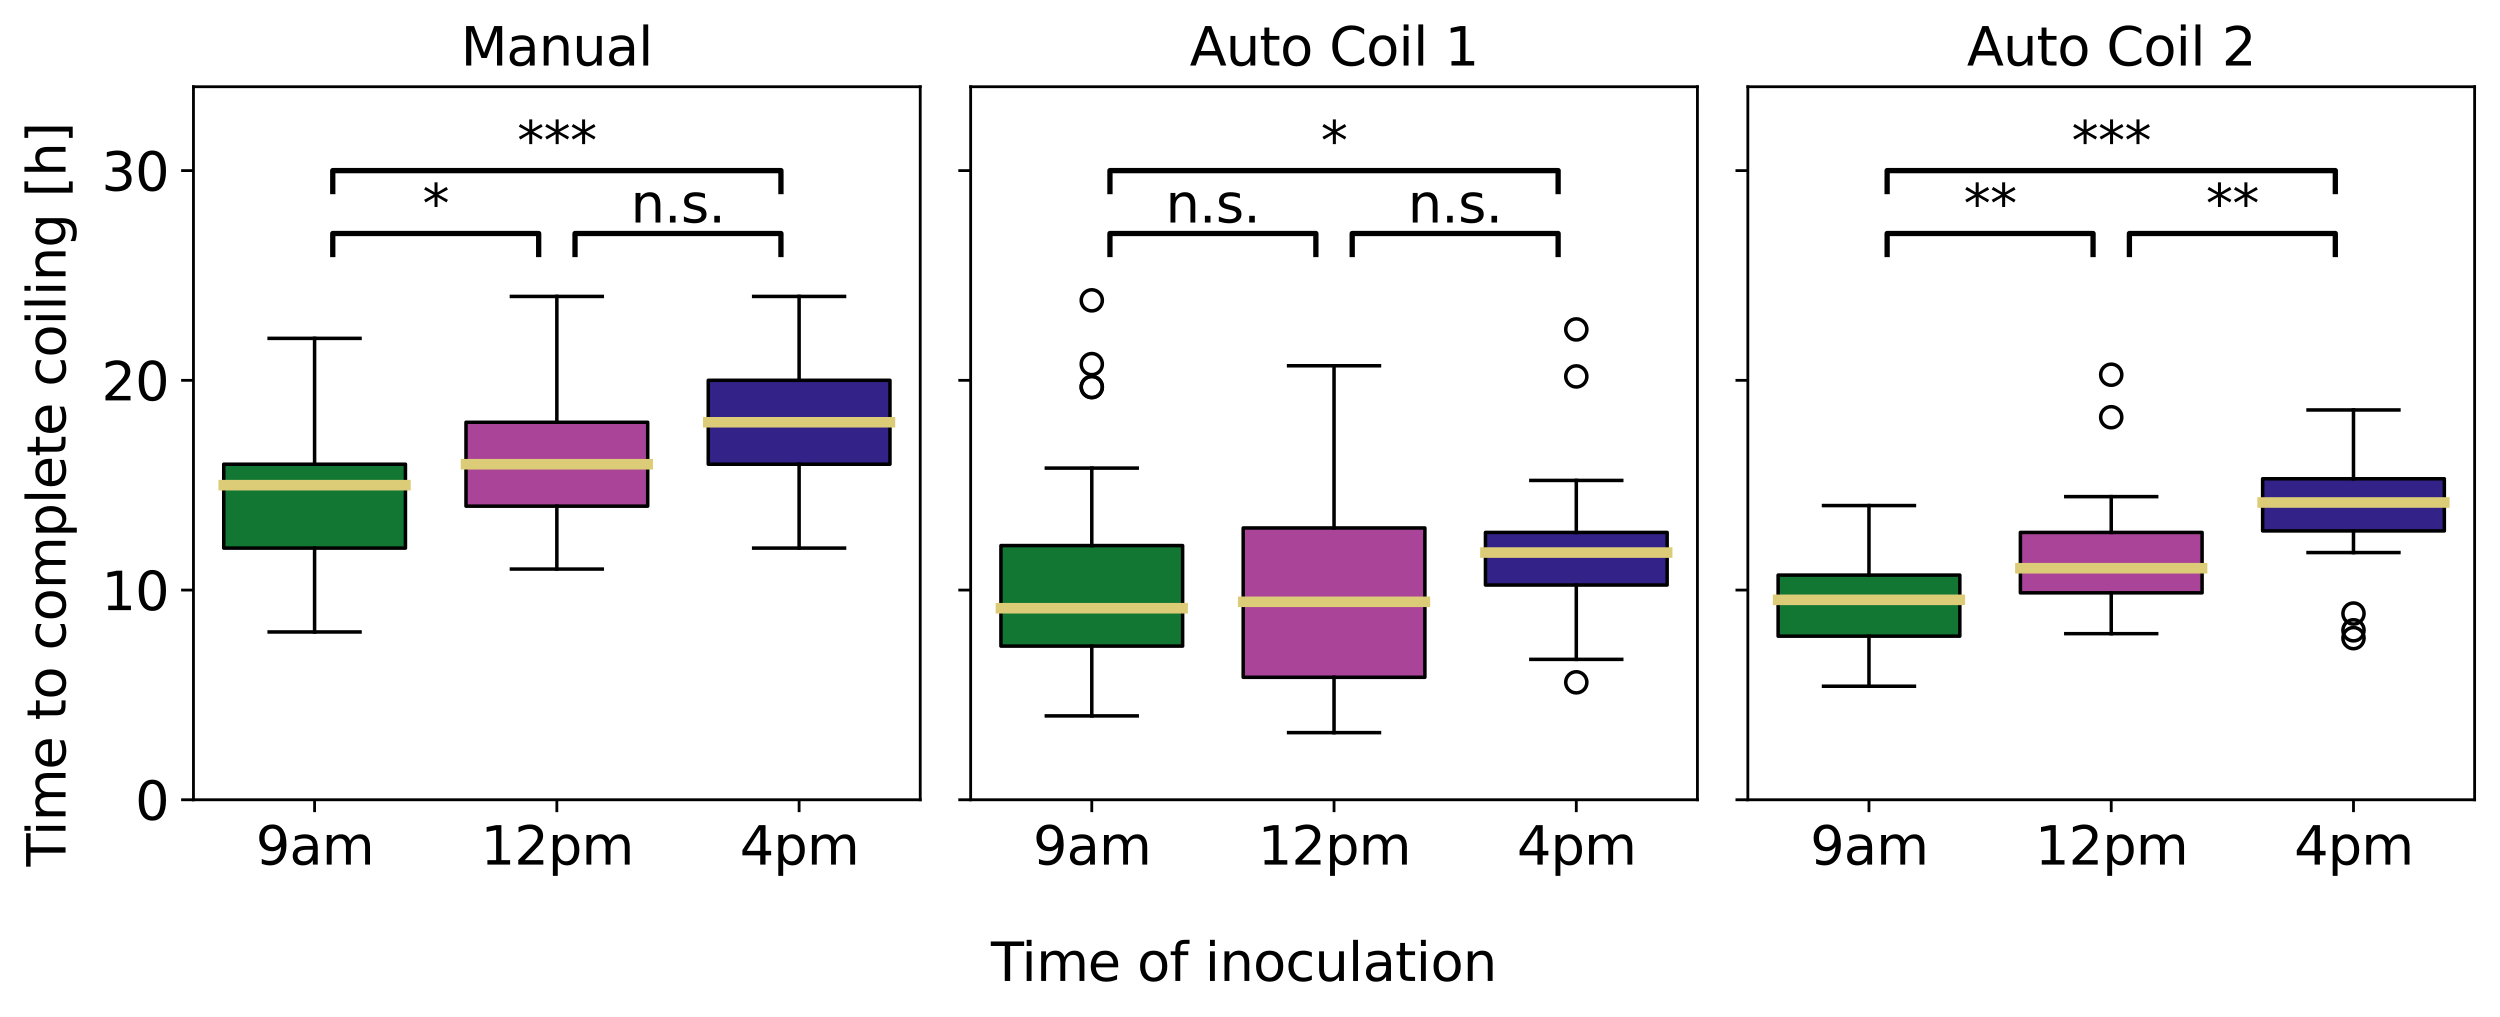 <?xml version="1.0" encoding="utf-8" standalone="no"?>
<!DOCTYPE svg PUBLIC "-//W3C//DTD SVG 1.1//EN"
  "http://www.w3.org/Graphics/SVG/1.1/DTD/svg11.dtd">
<svg xmlns:xlink="http://www.w3.org/1999/xlink" width="709.2pt" height="288.598pt" viewBox="0 0 709.2 288.598" xmlns="http://www.w3.org/2000/svg" version="1.1">
 <defs>
  <style type="text/css">*{stroke-linejoin: round; stroke-linecap: butt}</style>
 </defs>
 <g id="figure_1">
  <g id="patch_1">
   <path d="M 0 288.598 
L 709.2 288.598 
L 709.2 0 
L 0 0 
z
" style="fill: #ffffff"/>
  </g>
  <g id="axes_1">
   <g id="patch_2">
    <path d="M 54.88 226.878 
L 261.053 226.878 
L 261.053 24.598 
L 54.88 24.598 
z
" style="fill: #ffffff"/>
   </g>
   <g id="matplotlib.axis_1">
    <g id="xtick_1">
     <g id="line2d_1">
      <defs>
       <path id="mee28bc2871" d="M 0 0 
L 0 3.5 
" style="stroke: #000000; stroke-width: 0.8"/>
      </defs>
      <g>
       <use xlink:href="#mee28bc2871" x="89.242" y="226.878" style="stroke: #000000; stroke-width: 0.8"/>
      </g>
     </g>
     <g id="text_1">
      <!-- 9am -->
      <g transform="translate(72.569 245.275) scale(0.15 -0.15)">
       <defs>
        <path id="DejaVuSans-39" d="M 703 97 
L 703 672 
Q 941 559 1184 500 
Q 1428 441 1663 441 
Q 2288 441 2617 861 
Q 2947 1281 2994 2138 
Q 2813 1869 2534 1725 
Q 2256 1581 1919 1581 
Q 1219 1581 811 2004 
Q 403 2428 403 3163 
Q 403 3881 828 4315 
Q 1253 4750 1959 4750 
Q 2769 4750 3195 4129 
Q 3622 3509 3622 2328 
Q 3622 1225 3098 567 
Q 2575 -91 1691 -91 
Q 1453 -91 1209 -44 
Q 966 3 703 97 
z
M 1959 2075 
Q 2384 2075 2632 2365 
Q 2881 2656 2881 3163 
Q 2881 3666 2632 3958 
Q 2384 4250 1959 4250 
Q 1534 4250 1286 3958 
Q 1038 3666 1038 3163 
Q 1038 2656 1286 2365 
Q 1534 2075 1959 2075 
z
" transform="scale(0.016)"/>
        <path id="DejaVuSans-61" d="M 2194 1759 
Q 1497 1759 1228 1600 
Q 959 1441 959 1056 
Q 959 750 1161 570 
Q 1363 391 1709 391 
Q 2188 391 2477 730 
Q 2766 1069 2766 1631 
L 2766 1759 
L 2194 1759 
z
M 3341 1997 
L 3341 0 
L 2766 0 
L 2766 531 
Q 2569 213 2275 61 
Q 1981 -91 1556 -91 
Q 1019 -91 701 211 
Q 384 513 384 1019 
Q 384 1609 779 1909 
Q 1175 2209 1959 2209 
L 2766 2209 
L 2766 2266 
Q 2766 2663 2505 2880 
Q 2244 3097 1772 3097 
Q 1472 3097 1187 3025 
Q 903 2953 641 2809 
L 641 3341 
Q 956 3463 1253 3523 
Q 1550 3584 1831 3584 
Q 2591 3584 2966 3190 
Q 3341 2797 3341 1997 
z
" transform="scale(0.016)"/>
        <path id="DejaVuSans-6d" d="M 3328 2828 
Q 3544 3216 3844 3400 
Q 4144 3584 4550 3584 
Q 5097 3584 5394 3201 
Q 5691 2819 5691 2113 
L 5691 0 
L 5113 0 
L 5113 2094 
Q 5113 2597 4934 2840 
Q 4756 3084 4391 3084 
Q 3944 3084 3684 2787 
Q 3425 2491 3425 1978 
L 3425 0 
L 2847 0 
L 2847 2094 
Q 2847 2600 2669 2842 
Q 2491 3084 2119 3084 
Q 1678 3084 1418 2786 
Q 1159 2488 1159 1978 
L 1159 0 
L 581 0 
L 581 3500 
L 1159 3500 
L 1159 2956 
Q 1356 3278 1631 3431 
Q 1906 3584 2284 3584 
Q 2666 3584 2933 3390 
Q 3200 3197 3328 2828 
z
" transform="scale(0.016)"/>
       </defs>
       <use xlink:href="#DejaVuSans-39"/>
       <use xlink:href="#DejaVuSans-61" x="63.623"/>
       <use xlink:href="#DejaVuSans-6d" x="124.902"/>
      </g>
     </g>
    </g>
    <g id="xtick_2">
     <g id="line2d_2">
      <g>
       <use xlink:href="#mee28bc2871" x="157.967" y="226.878" style="stroke: #000000; stroke-width: 0.8"/>
      </g>
     </g>
     <g id="text_2">
      <!-- 12pm -->
      <g transform="translate(136.356 245.275) scale(0.15 -0.15)">
       <defs>
        <path id="DejaVuSans-31" d="M 794 531 
L 1825 531 
L 1825 4091 
L 703 3866 
L 703 4441 
L 1819 4666 
L 2450 4666 
L 2450 531 
L 3481 531 
L 3481 0 
L 794 0 
L 794 531 
z
" transform="scale(0.016)"/>
        <path id="DejaVuSans-32" d="M 1228 531 
L 3431 531 
L 3431 0 
L 469 0 
L 469 531 
Q 828 903 1448 1529 
Q 2069 2156 2228 2338 
Q 2531 2678 2651 2914 
Q 2772 3150 2772 3378 
Q 2772 3750 2511 3984 
Q 2250 4219 1831 4219 
Q 1534 4219 1204 4116 
Q 875 4013 500 3803 
L 500 4441 
Q 881 4594 1212 4672 
Q 1544 4750 1819 4750 
Q 2544 4750 2975 4387 
Q 3406 4025 3406 3419 
Q 3406 3131 3298 2873 
Q 3191 2616 2906 2266 
Q 2828 2175 2409 1742 
Q 1991 1309 1228 531 
z
" transform="scale(0.016)"/>
        <path id="DejaVuSans-70" d="M 1159 525 
L 1159 -1331 
L 581 -1331 
L 581 3500 
L 1159 3500 
L 1159 2969 
Q 1341 3281 1617 3432 
Q 1894 3584 2278 3584 
Q 2916 3584 3314 3078 
Q 3713 2572 3713 1747 
Q 3713 922 3314 415 
Q 2916 -91 2278 -91 
Q 1894 -91 1617 61 
Q 1341 213 1159 525 
z
M 3116 1747 
Q 3116 2381 2855 2742 
Q 2594 3103 2138 3103 
Q 1681 3103 1420 2742 
Q 1159 2381 1159 1747 
Q 1159 1113 1420 752 
Q 1681 391 2138 391 
Q 2594 391 2855 752 
Q 3116 1113 3116 1747 
z
" transform="scale(0.016)"/>
       </defs>
       <use xlink:href="#DejaVuSans-31"/>
       <use xlink:href="#DejaVuSans-32" x="63.623"/>
       <use xlink:href="#DejaVuSans-70" x="127.246"/>
       <use xlink:href="#DejaVuSans-6d" x="190.723"/>
      </g>
     </g>
    </g>
    <g id="xtick_3">
     <g id="line2d_3">
      <g>
       <use xlink:href="#mee28bc2871" x="226.691" y="226.878" style="stroke: #000000; stroke-width: 0.8"/>
      </g>
     </g>
     <g id="text_3">
      <!-- 4pm -->
      <g transform="translate(209.852 245.275) scale(0.15 -0.15)">
       <defs>
        <path id="DejaVuSans-34" d="M 2419 4116 
L 825 1625 
L 2419 1625 
L 2419 4116 
z
M 2253 4666 
L 3047 4666 
L 3047 1625 
L 3713 1625 
L 3713 1100 
L 3047 1100 
L 3047 0 
L 2419 0 
L 2419 1100 
L 313 1100 
L 313 1709 
L 2253 4666 
z
" transform="scale(0.016)"/>
       </defs>
       <use xlink:href="#DejaVuSans-34"/>
       <use xlink:href="#DejaVuSans-70" x="63.623"/>
       <use xlink:href="#DejaVuSans-6d" x="127.1"/>
      </g>
     </g>
    </g>
   </g>
   <g id="matplotlib.axis_2">
    <g id="ytick_1">
     <g id="line2d_4">
      <defs>
       <path id="m1ec3a84ee9" d="M 0 0 
L -3.5 0 
" style="stroke: #000000; stroke-width: 0.8"/>
      </defs>
      <g>
       <use xlink:href="#m1ec3a84ee9" x="54.88" y="226.878" style="stroke: #000000; stroke-width: 0.8"/>
      </g>
     </g>
     <g id="text_4">
      <!-- 0 -->
      <g transform="translate(38.336 232.576) scale(0.15 -0.15)">
       <defs>
        <path id="DejaVuSans-30" d="M 2034 4250 
Q 1547 4250 1301 3770 
Q 1056 3291 1056 2328 
Q 1056 1369 1301 889 
Q 1547 409 2034 409 
Q 2525 409 2770 889 
Q 3016 1369 3016 2328 
Q 3016 3291 2770 3770 
Q 2525 4250 2034 4250 
z
M 2034 4750 
Q 2819 4750 3233 4129 
Q 3647 3509 3647 2328 
Q 3647 1150 3233 529 
Q 2819 -91 2034 -91 
Q 1250 -91 836 529 
Q 422 1150 422 2328 
Q 422 3509 836 4129 
Q 1250 4750 2034 4750 
z
" transform="scale(0.016)"/>
       </defs>
       <use xlink:href="#DejaVuSans-30"/>
      </g>
     </g>
    </g>
    <g id="ytick_2">
     <g id="line2d_5">
      <g>
       <use xlink:href="#m1ec3a84ee9" x="54.88" y="167.384" style="stroke: #000000; stroke-width: 0.8"/>
      </g>
     </g>
     <g id="text_5">
      <!-- 10 -->
      <g transform="translate(28.793 173.082) scale(0.15 -0.15)">
       <use xlink:href="#DejaVuSans-31"/>
       <use xlink:href="#DejaVuSans-30" x="63.623"/>
      </g>
     </g>
    </g>
    <g id="ytick_3">
     <g id="line2d_6">
      <g>
       <use xlink:href="#m1ec3a84ee9" x="54.88" y="107.889" style="stroke: #000000; stroke-width: 0.8"/>
      </g>
     </g>
     <g id="text_6">
      <!-- 20 -->
      <g transform="translate(28.793 113.588) scale(0.15 -0.15)">
       <use xlink:href="#DejaVuSans-32"/>
       <use xlink:href="#DejaVuSans-30" x="63.623"/>
      </g>
     </g>
    </g>
    <g id="ytick_4">
     <g id="line2d_7">
      <g>
       <use xlink:href="#m1ec3a84ee9" x="54.88" y="48.395" style="stroke: #000000; stroke-width: 0.8"/>
      </g>
     </g>
     <g id="text_7">
      <!-- 30 -->
      <g transform="translate(28.793 54.094) scale(0.15 -0.15)">
       <defs>
        <path id="DejaVuSans-33" d="M 2597 2516 
Q 3050 2419 3304 2112 
Q 3559 1806 3559 1356 
Q 3559 666 3084 287 
Q 2609 -91 1734 -91 
Q 1441 -91 1130 -33 
Q 819 25 488 141 
L 488 750 
Q 750 597 1062 519 
Q 1375 441 1716 441 
Q 2309 441 2620 675 
Q 2931 909 2931 1356 
Q 2931 1769 2642 2001 
Q 2353 2234 1838 2234 
L 1294 2234 
L 1294 2753 
L 1863 2753 
Q 2328 2753 2575 2939 
Q 2822 3125 2822 3475 
Q 2822 3834 2567 4026 
Q 2313 4219 1838 4219 
Q 1578 4219 1281 4162 
Q 984 4106 628 3988 
L 628 4550 
Q 988 4650 1302 4700 
Q 1616 4750 1894 4750 
Q 2613 4750 3031 4423 
Q 3450 4097 3450 3541 
Q 3450 3153 3228 2886 
Q 3006 2619 2597 2516 
z
" transform="scale(0.016)"/>
       </defs>
       <use xlink:href="#DejaVuSans-33"/>
       <use xlink:href="#DejaVuSans-30" x="63.623"/>
      </g>
     </g>
    </g>
   </g>
   <g id="patch_3">
    <path d="M 63.471 155.485 
L 115.014 155.485 
L 115.014 131.687 
L 63.471 131.687 
L 63.471 155.485 
z
" clip-path="url(#p3630bd7bd5)" style="fill: #117733; stroke: #000000; stroke-linejoin: miter"/>
   </g>
   <g id="line2d_8">
    <path d="M 89.242 155.485 
L 89.242 179.282 
" clip-path="url(#p3630bd7bd5)" style="fill: none; stroke: #000000; stroke-linecap: square"/>
   </g>
   <g id="line2d_9">
    <path d="M 89.242 131.687 
L 89.242 95.991 
" clip-path="url(#p3630bd7bd5)" style="fill: none; stroke: #000000; stroke-linecap: square"/>
   </g>
   <g id="line2d_10">
    <path d="M 76.356 179.282 
L 102.128 179.282 
" clip-path="url(#p3630bd7bd5)" style="fill: none; stroke: #000000; stroke-linecap: square"/>
   </g>
   <g id="line2d_11">
    <path d="M 76.356 95.991 
L 102.128 95.991 
" clip-path="url(#p3630bd7bd5)" style="fill: none; stroke: #000000; stroke-linecap: square"/>
   </g>
   <g id="line2d_12"/>
   <g id="patch_4">
    <path d="M 132.195 143.586 
L 183.738 143.586 
L 183.738 119.788 
L 132.195 119.788 
L 132.195 143.586 
z
" clip-path="url(#p3630bd7bd5)" style="fill: #aa4499; stroke: #000000; stroke-linejoin: miter"/>
   </g>
   <g id="line2d_13">
    <path d="M 157.967 143.586 
L 157.967 161.434 
" clip-path="url(#p3630bd7bd5)" style="fill: none; stroke: #000000; stroke-linecap: square"/>
   </g>
   <g id="line2d_14">
    <path d="M 157.967 119.788 
L 157.967 84.092 
" clip-path="url(#p3630bd7bd5)" style="fill: none; stroke: #000000; stroke-linecap: square"/>
   </g>
   <g id="line2d_15">
    <path d="M 145.081 161.434 
L 170.852 161.434 
" clip-path="url(#p3630bd7bd5)" style="fill: none; stroke: #000000; stroke-linecap: square"/>
   </g>
   <g id="line2d_16">
    <path d="M 145.081 84.092 
L 170.852 84.092 
" clip-path="url(#p3630bd7bd5)" style="fill: none; stroke: #000000; stroke-linecap: square"/>
   </g>
   <g id="line2d_17"/>
   <g id="patch_5">
    <path d="M 200.919 131.687 
L 252.463 131.687 
L 252.463 107.889 
L 200.919 107.889 
L 200.919 131.687 
z
" clip-path="url(#p3630bd7bd5)" style="fill: #332288; stroke: #000000; stroke-linejoin: miter"/>
   </g>
   <g id="line2d_18">
    <path d="M 226.691 131.687 
L 226.691 155.485 
" clip-path="url(#p3630bd7bd5)" style="fill: none; stroke: #000000; stroke-linecap: square"/>
   </g>
   <g id="line2d_19">
    <path d="M 226.691 107.889 
L 226.691 84.092 
" clip-path="url(#p3630bd7bd5)" style="fill: none; stroke: #000000; stroke-linecap: square"/>
   </g>
   <g id="line2d_20">
    <path d="M 213.805 155.485 
L 239.577 155.485 
" clip-path="url(#p3630bd7bd5)" style="fill: none; stroke: #000000; stroke-linecap: square"/>
   </g>
   <g id="line2d_21">
    <path d="M 213.805 84.092 
L 239.577 84.092 
" clip-path="url(#p3630bd7bd5)" style="fill: none; stroke: #000000; stroke-linecap: square"/>
   </g>
   <g id="line2d_22"/>
   <g id="line2d_23">
    <path d="M 94.397 72.193 
L 94.397 66.244 
L 152.812 66.244 
L 152.812 72.193 
" clip-path="url(#p3630bd7bd5)" style="fill: none; stroke: #000000; stroke-width: 1.5; stroke-linecap: square"/>
   </g>
   <g id="line2d_24">
    <path d="M 94.397 54.345 
L 94.397 48.395 
L 221.537 48.395 
L 221.537 54.345 
" clip-path="url(#p3630bd7bd5)" style="fill: none; stroke: #000000; stroke-width: 1.5; stroke-linecap: square"/>
   </g>
   <g id="line2d_25">
    <path d="M 163.121 72.193 
L 163.121 66.244 
L 221.537 66.244 
L 221.537 72.193 
" clip-path="url(#p3630bd7bd5)" style="fill: none; stroke: #000000; stroke-width: 1.5; stroke-linecap: square"/>
   </g>
   <g id="line2d_26">
    <path d="M 63.471 137.636 
L 115.014 137.636 
" clip-path="url(#p3630bd7bd5)" style="fill: none; stroke: #ddcc77; stroke-width: 3; stroke-linecap: square"/>
   </g>
   <g id="line2d_27">
    <path d="M 132.195 131.687 
L 183.738 131.687 
" clip-path="url(#p3630bd7bd5)" style="fill: none; stroke: #ddcc77; stroke-width: 3; stroke-linecap: square"/>
   </g>
   <g id="line2d_28">
    <path d="M 200.919 119.788 
L 252.463 119.788 
" clip-path="url(#p3630bd7bd5)" style="fill: none; stroke: #ddcc77; stroke-width: 3; stroke-linecap: square"/>
   </g>
   <g id="patch_6">
    <path d="M 54.88 226.878 
L 54.88 24.598 
" style="fill: none; stroke: #000000; stroke-width: 0.8; stroke-linejoin: miter; stroke-linecap: square"/>
   </g>
   <g id="patch_7">
    <path d="M 261.053 226.878 
L 261.053 24.598 
" style="fill: none; stroke: #000000; stroke-width: 0.8; stroke-linejoin: miter; stroke-linecap: square"/>
   </g>
   <g id="patch_8">
    <path d="M 54.88 226.878 
L 261.053 226.878 
" style="fill: none; stroke: #000000; stroke-width: 0.8; stroke-linejoin: miter; stroke-linecap: square"/>
   </g>
   <g id="patch_9">
    <path d="M 54.88 24.598 
L 261.053 24.598 
" style="fill: none; stroke: #000000; stroke-width: 0.8; stroke-linejoin: miter; stroke-linecap: square"/>
   </g>
   <g id="text_8">
    <!-- * -->
    <g transform="translate(119.854 63.124) scale(0.15 -0.15)">
     <defs>
      <path id="DejaVuSans-2a" d="M 3009 3897 
L 1888 3291 
L 3009 2681 
L 2828 2375 
L 1778 3009 
L 1778 1831 
L 1422 1831 
L 1422 3009 
L 372 2375 
L 191 2681 
L 1313 3291 
L 191 3897 
L 372 4206 
L 1422 3572 
L 1422 4750 
L 1778 4750 
L 1778 3572 
L 2828 4206 
L 3009 3897 
z
" transform="scale(0.016)"/>
     </defs>
     <use xlink:href="#DejaVuSans-2a"/>
    </g>
   </g>
   <g id="text_9">
    <!-- *** -->
    <g transform="translate(146.717 45.276) scale(0.15 -0.15)">
     <use xlink:href="#DejaVuSans-2a"/>
     <use xlink:href="#DejaVuSans-2a" x="50"/>
     <use xlink:href="#DejaVuSans-2a" x="100"/>
    </g>
   </g>
   <g id="text_10">
    <!-- n.s. -->
    <g transform="translate(178.902 63.124) scale(0.15 -0.15)">
     <defs>
      <path id="DejaVuSans-6e" d="M 3513 2113 
L 3513 0 
L 2938 0 
L 2938 2094 
Q 2938 2591 2744 2837 
Q 2550 3084 2163 3084 
Q 1697 3084 1428 2787 
Q 1159 2491 1159 1978 
L 1159 0 
L 581 0 
L 581 3500 
L 1159 3500 
L 1159 2956 
Q 1366 3272 1645 3428 
Q 1925 3584 2291 3584 
Q 2894 3584 3203 3211 
Q 3513 2838 3513 2113 
z
" transform="scale(0.016)"/>
      <path id="DejaVuSans-2e" d="M 684 794 
L 1344 794 
L 1344 0 
L 684 0 
L 684 794 
z
" transform="scale(0.016)"/>
      <path id="DejaVuSans-73" d="M 2834 3397 
L 2834 2853 
Q 2591 2978 2328 3040 
Q 2066 3103 1784 3103 
Q 1356 3103 1142 2972 
Q 928 2841 928 2578 
Q 928 2378 1081 2264 
Q 1234 2150 1697 2047 
L 1894 2003 
Q 2506 1872 2764 1633 
Q 3022 1394 3022 966 
Q 3022 478 2636 193 
Q 2250 -91 1575 -91 
Q 1294 -91 989 -36 
Q 684 19 347 128 
L 347 722 
Q 666 556 975 473 
Q 1284 391 1588 391 
Q 1994 391 2212 530 
Q 2431 669 2431 922 
Q 2431 1156 2273 1281 
Q 2116 1406 1581 1522 
L 1381 1569 
Q 847 1681 609 1914 
Q 372 2147 372 2553 
Q 372 3047 722 3315 
Q 1072 3584 1716 3584 
Q 2034 3584 2315 3537 
Q 2597 3491 2834 3397 
z
" transform="scale(0.016)"/>
     </defs>
     <use xlink:href="#DejaVuSans-6e"/>
     <use xlink:href="#DejaVuSans-2e" x="63.379"/>
     <use xlink:href="#DejaVuSans-73" x="95.166"/>
     <use xlink:href="#DejaVuSans-2e" x="147.266"/>
    </g>
   </g>
   <g id="text_11">
    <!-- Manual -->
    <g transform="translate(130.714 18.598) scale(0.15 -0.15)">
     <defs>
      <path id="DejaVuSans-4d" d="M 628 4666 
L 1569 4666 
L 2759 1491 
L 3956 4666 
L 4897 4666 
L 4897 0 
L 4281 0 
L 4281 4097 
L 3078 897 
L 2444 897 
L 1241 4097 
L 1241 0 
L 628 0 
L 628 4666 
z
" transform="scale(0.016)"/>
      <path id="DejaVuSans-75" d="M 544 1381 
L 544 3500 
L 1119 3500 
L 1119 1403 
Q 1119 906 1312 657 
Q 1506 409 1894 409 
Q 2359 409 2629 706 
Q 2900 1003 2900 1516 
L 2900 3500 
L 3475 3500 
L 3475 0 
L 2900 0 
L 2900 538 
Q 2691 219 2414 64 
Q 2138 -91 1772 -91 
Q 1169 -91 856 284 
Q 544 659 544 1381 
z
M 1991 3584 
L 1991 3584 
z
" transform="scale(0.016)"/>
      <path id="DejaVuSans-6c" d="M 603 4863 
L 1178 4863 
L 1178 0 
L 603 0 
L 603 4863 
z
" transform="scale(0.016)"/>
     </defs>
     <use xlink:href="#DejaVuSans-4d"/>
     <use xlink:href="#DejaVuSans-61" x="86.279"/>
     <use xlink:href="#DejaVuSans-6e" x="147.559"/>
     <use xlink:href="#DejaVuSans-75" x="210.938"/>
     <use xlink:href="#DejaVuSans-61" x="274.316"/>
     <use xlink:href="#DejaVuSans-6c" x="335.596"/>
    </g>
   </g>
  </g>
  <g id="axes_2">
   <g id="patch_10">
    <path d="M 275.353 226.878 
L 481.527 226.878 
L 481.527 24.598 
L 275.353 24.598 
z
" style="fill: #ffffff"/>
   </g>
   <g id="matplotlib.axis_3">
    <g id="xtick_4">
     <g id="line2d_29">
      <g>
       <use xlink:href="#mee28bc2871" x="309.716" y="226.878" style="stroke: #000000; stroke-width: 0.8"/>
      </g>
     </g>
     <g id="text_12">
      <!-- 9am -->
      <g transform="translate(293.042 245.275) scale(0.15 -0.15)">
       <use xlink:href="#DejaVuSans-39"/>
       <use xlink:href="#DejaVuSans-61" x="63.623"/>
       <use xlink:href="#DejaVuSans-6d" x="124.902"/>
      </g>
     </g>
    </g>
    <g id="xtick_5">
     <g id="line2d_30">
      <g>
       <use xlink:href="#mee28bc2871" x="378.44" y="226.878" style="stroke: #000000; stroke-width: 0.8"/>
      </g>
     </g>
     <g id="text_13">
      <!-- 12pm -->
      <g transform="translate(356.829 245.275) scale(0.15 -0.15)">
       <use xlink:href="#DejaVuSans-31"/>
       <use xlink:href="#DejaVuSans-32" x="63.623"/>
       <use xlink:href="#DejaVuSans-70" x="127.246"/>
       <use xlink:href="#DejaVuSans-6d" x="190.723"/>
      </g>
     </g>
    </g>
    <g id="xtick_6">
     <g id="line2d_31">
      <g>
       <use xlink:href="#mee28bc2871" x="447.164" y="226.878" style="stroke: #000000; stroke-width: 0.8"/>
      </g>
     </g>
     <g id="text_14">
      <!-- 4pm -->
      <g transform="translate(430.326 245.275) scale(0.15 -0.15)">
       <use xlink:href="#DejaVuSans-34"/>
       <use xlink:href="#DejaVuSans-70" x="63.623"/>
       <use xlink:href="#DejaVuSans-6d" x="127.1"/>
      </g>
     </g>
    </g>
   </g>
   <g id="matplotlib.axis_4">
    <g id="ytick_5">
     <g id="line2d_32">
      <g>
       <use xlink:href="#m1ec3a84ee9" x="275.353" y="226.878" style="stroke: #000000; stroke-width: 0.8"/>
      </g>
     </g>
    </g>
    <g id="ytick_6">
     <g id="line2d_33">
      <g>
       <use xlink:href="#m1ec3a84ee9" x="275.353" y="167.384" style="stroke: #000000; stroke-width: 0.8"/>
      </g>
     </g>
    </g>
    <g id="ytick_7">
     <g id="line2d_34">
      <g>
       <use xlink:href="#m1ec3a84ee9" x="275.353" y="107.889" style="stroke: #000000; stroke-width: 0.8"/>
      </g>
     </g>
    </g>
    <g id="ytick_8">
     <g id="line2d_35">
      <g>
       <use xlink:href="#m1ec3a84ee9" x="275.353" y="48.395" style="stroke: #000000; stroke-width: 0.8"/>
      </g>
     </g>
    </g>
   </g>
   <g id="patch_11">
    <path d="M 283.944 183.288 
L 335.487 183.288 
L 335.487 154.771 
L 283.944 154.771 
L 283.944 183.288 
z
" clip-path="url(#p0a99a4ebef)" style="fill: #117733; stroke: #000000; stroke-linejoin: miter"/>
   </g>
   <g id="line2d_36">
    <path d="M 309.716 183.288 
L 309.716 203.08 
" clip-path="url(#p0a99a4ebef)" style="fill: none; stroke: #000000; stroke-linecap: square"/>
   </g>
   <g id="line2d_37">
    <path d="M 309.716 154.771 
L 309.716 132.798 
" clip-path="url(#p0a99a4ebef)" style="fill: none; stroke: #000000; stroke-linecap: square"/>
   </g>
   <g id="line2d_38">
    <path d="M 296.83 203.08 
L 322.601 203.08 
" clip-path="url(#p0a99a4ebef)" style="fill: none; stroke: #000000; stroke-linecap: square"/>
   </g>
   <g id="line2d_39">
    <path d="M 296.83 132.798 
L 322.601 132.798 
" clip-path="url(#p0a99a4ebef)" style="fill: none; stroke: #000000; stroke-linecap: square"/>
   </g>
   <g id="line2d_40">
    <defs>
     <path id="me17531a9ca" d="M 0 3 
C 0.796 3 1.559 2.684 2.121 2.121 
C 2.684 1.559 3 0.796 3 0 
C 3 -0.796 2.684 -1.559 2.121 -2.121 
C 1.559 -2.684 0.796 -3 0 -3 
C -0.796 -3 -1.559 -2.684 -2.121 -2.121 
C -2.684 -1.559 -3 -0.796 -3 0 
C -3 0.796 -2.684 1.559 -2.121 2.121 
C -1.559 2.684 -0.796 3 0 3 
z
" style="stroke: #000000"/>
    </defs>
    <g clip-path="url(#p0a99a4ebef)">
     <use xlink:href="#me17531a9ca" x="309.716" y="85.202" style="fill-opacity: 0; stroke: #000000"/>
     <use xlink:href="#me17531a9ca" x="309.716" y="109.793" style="fill-opacity: 0; stroke: #000000"/>
     <use xlink:href="#me17531a9ca" x="309.716" y="109.793" style="fill-opacity: 0; stroke: #000000"/>
     <use xlink:href="#me17531a9ca" x="309.716" y="103.289" style="fill-opacity: 0; stroke: #000000"/>
    </g>
   </g>
   <g id="patch_12">
    <path d="M 352.668 192.133 
L 404.212 192.133 
L 404.212 149.773 
L 352.668 149.773 
L 352.668 192.133 
z
" clip-path="url(#p0a99a4ebef)" style="fill: #aa4499; stroke: #000000; stroke-linejoin: miter"/>
   </g>
   <g id="line2d_41">
    <path d="M 378.44 192.133 
L 378.44 207.84 
" clip-path="url(#p0a99a4ebef)" style="fill: none; stroke: #000000; stroke-linecap: square"/>
   </g>
   <g id="line2d_42">
    <path d="M 378.44 149.773 
L 378.44 103.764 
" clip-path="url(#p0a99a4ebef)" style="fill: none; stroke: #000000; stroke-linecap: square"/>
   </g>
   <g id="line2d_43">
    <path d="M 365.554 207.84 
L 391.326 207.84 
" clip-path="url(#p0a99a4ebef)" style="fill: none; stroke: #000000; stroke-linecap: square"/>
   </g>
   <g id="line2d_44">
    <path d="M 365.554 103.764 
L 391.326 103.764 
" clip-path="url(#p0a99a4ebef)" style="fill: none; stroke: #000000; stroke-linecap: square"/>
   </g>
   <g id="line2d_45"/>
   <g id="patch_13">
    <path d="M 421.393 165.956 
L 472.936 165.956 
L 472.936 151.042 
L 421.393 151.042 
L 421.393 165.956 
z
" clip-path="url(#p0a99a4ebef)" style="fill: #332288; stroke: #000000; stroke-linejoin: miter"/>
   </g>
   <g id="line2d_46">
    <path d="M 447.164 165.956 
L 447.164 187.056 
" clip-path="url(#p0a99a4ebef)" style="fill: none; stroke: #000000; stroke-linecap: square"/>
   </g>
   <g id="line2d_47">
    <path d="M 447.164 151.042 
L 447.164 136.288 
" clip-path="url(#p0a99a4ebef)" style="fill: none; stroke: #000000; stroke-linecap: square"/>
   </g>
   <g id="line2d_48">
    <path d="M 434.279 187.056 
L 460.05 187.056 
" clip-path="url(#p0a99a4ebef)" style="fill: none; stroke: #000000; stroke-linecap: square"/>
   </g>
   <g id="line2d_49">
    <path d="M 434.279 136.288 
L 460.05 136.288 
" clip-path="url(#p0a99a4ebef)" style="fill: none; stroke: #000000; stroke-linecap: square"/>
   </g>
   <g id="line2d_50">
    <g clip-path="url(#p0a99a4ebef)">
     <use xlink:href="#me17531a9ca" x="447.164" y="193.561" style="fill-opacity: 0; stroke: #000000"/>
     <use xlink:href="#me17531a9ca" x="447.164" y="106.779" style="fill-opacity: 0; stroke: #000000"/>
     <use xlink:href="#me17531a9ca" x="447.164" y="93.452" style="fill-opacity: 0; stroke: #000000"/>
    </g>
   </g>
   <g id="line2d_51">
    <path d="M 314.87 72.193 
L 314.87 66.244 
L 373.286 66.244 
L 373.286 72.193 
" clip-path="url(#p0a99a4ebef)" style="fill: none; stroke: #000000; stroke-width: 1.5; stroke-linecap: square"/>
   </g>
   <g id="line2d_52">
    <path d="M 314.87 54.345 
L 314.87 48.395 
L 442.01 48.395 
L 442.01 54.345 
" clip-path="url(#p0a99a4ebef)" style="fill: none; stroke: #000000; stroke-width: 1.5; stroke-linecap: square"/>
   </g>
   <g id="line2d_53">
    <path d="M 383.594 72.193 
L 383.594 66.244 
L 442.01 66.244 
L 442.01 72.193 
" clip-path="url(#p0a99a4ebef)" style="fill: none; stroke: #000000; stroke-width: 1.5; stroke-linecap: square"/>
   </g>
   <g id="line2d_54">
    <path d="M 283.944 172.54 
L 335.487 172.54 
" clip-path="url(#p0a99a4ebef)" style="fill: none; stroke: #ddcc77; stroke-width: 3; stroke-linecap: square"/>
   </g>
   <g id="line2d_55">
    <path d="M 352.668 170.715 
L 404.212 170.715 
" clip-path="url(#p0a99a4ebef)" style="fill: none; stroke: #ddcc77; stroke-width: 3; stroke-linecap: square"/>
   </g>
   <g id="line2d_56">
    <path d="M 421.393 156.754 
L 472.936 156.754 
" clip-path="url(#p0a99a4ebef)" style="fill: none; stroke: #ddcc77; stroke-width: 3; stroke-linecap: square"/>
   </g>
   <g id="patch_14">
    <path d="M 275.353 226.878 
L 275.353 24.598 
" style="fill: none; stroke: #000000; stroke-width: 0.8; stroke-linejoin: miter; stroke-linecap: square"/>
   </g>
   <g id="patch_15">
    <path d="M 481.527 226.878 
L 481.527 24.598 
" style="fill: none; stroke: #000000; stroke-width: 0.8; stroke-linejoin: miter; stroke-linecap: square"/>
   </g>
   <g id="patch_16">
    <path d="M 275.353 226.878 
L 481.527 226.878 
" style="fill: none; stroke: #000000; stroke-width: 0.8; stroke-linejoin: miter; stroke-linecap: square"/>
   </g>
   <g id="patch_17">
    <path d="M 275.353 24.598 
L 481.527 24.598 
" style="fill: none; stroke: #000000; stroke-width: 0.8; stroke-linejoin: miter; stroke-linecap: square"/>
   </g>
   <g id="text_15">
    <!-- n.s. -->
    <g transform="translate(330.65 63.124) scale(0.15 -0.15)">
     <use xlink:href="#DejaVuSans-6e"/>
     <use xlink:href="#DejaVuSans-2e" x="63.379"/>
     <use xlink:href="#DejaVuSans-73" x="95.166"/>
     <use xlink:href="#DejaVuSans-2e" x="147.266"/>
    </g>
   </g>
   <g id="text_16">
    <!-- * -->
    <g transform="translate(374.69 45.276) scale(0.15 -0.15)">
     <use xlink:href="#DejaVuSans-2a"/>
    </g>
   </g>
   <g id="text_17">
    <!-- n.s. -->
    <g transform="translate(399.375 63.124) scale(0.15 -0.15)">
     <use xlink:href="#DejaVuSans-6e"/>
     <use xlink:href="#DejaVuSans-2e" x="63.379"/>
     <use xlink:href="#DejaVuSans-73" x="95.166"/>
     <use xlink:href="#DejaVuSans-2e" x="147.266"/>
    </g>
   </g>
   <g id="text_18">
    <!-- Auto Coil 1 -->
    <g transform="translate(337.495 18.598) scale(0.15 -0.15)">
     <defs>
      <path id="DejaVuSans-41" d="M 2188 4044 
L 1331 1722 
L 3047 1722 
L 2188 4044 
z
M 1831 4666 
L 2547 4666 
L 4325 0 
L 3669 0 
L 3244 1197 
L 1141 1197 
L 716 0 
L 50 0 
L 1831 4666 
z
" transform="scale(0.016)"/>
      <path id="DejaVuSans-74" d="M 1172 4494 
L 1172 3500 
L 2356 3500 
L 2356 3053 
L 1172 3053 
L 1172 1153 
Q 1172 725 1289 603 
Q 1406 481 1766 481 
L 2356 481 
L 2356 0 
L 1766 0 
Q 1100 0 847 248 
Q 594 497 594 1153 
L 594 3053 
L 172 3053 
L 172 3500 
L 594 3500 
L 594 4494 
L 1172 4494 
z
" transform="scale(0.016)"/>
      <path id="DejaVuSans-6f" d="M 1959 3097 
Q 1497 3097 1228 2736 
Q 959 2375 959 1747 
Q 959 1119 1226 758 
Q 1494 397 1959 397 
Q 2419 397 2687 759 
Q 2956 1122 2956 1747 
Q 2956 2369 2687 2733 
Q 2419 3097 1959 3097 
z
M 1959 3584 
Q 2709 3584 3137 3096 
Q 3566 2609 3566 1747 
Q 3566 888 3137 398 
Q 2709 -91 1959 -91 
Q 1206 -91 779 398 
Q 353 888 353 1747 
Q 353 2609 779 3096 
Q 1206 3584 1959 3584 
z
" transform="scale(0.016)"/>
      <path id="DejaVuSans-20" transform="scale(0.016)"/>
      <path id="DejaVuSans-43" d="M 4122 4306 
L 4122 3641 
Q 3803 3938 3442 4084 
Q 3081 4231 2675 4231 
Q 1875 4231 1450 3742 
Q 1025 3253 1025 2328 
Q 1025 1406 1450 917 
Q 1875 428 2675 428 
Q 3081 428 3442 575 
Q 3803 722 4122 1019 
L 4122 359 
Q 3791 134 3420 21 
Q 3050 -91 2638 -91 
Q 1578 -91 968 557 
Q 359 1206 359 2328 
Q 359 3453 968 4101 
Q 1578 4750 2638 4750 
Q 3056 4750 3426 4639 
Q 3797 4528 4122 4306 
z
" transform="scale(0.016)"/>
      <path id="DejaVuSans-69" d="M 603 3500 
L 1178 3500 
L 1178 0 
L 603 0 
L 603 3500 
z
M 603 4863 
L 1178 4863 
L 1178 4134 
L 603 4134 
L 603 4863 
z
" transform="scale(0.016)"/>
     </defs>
     <use xlink:href="#DejaVuSans-41"/>
     <use xlink:href="#DejaVuSans-75" x="68.408"/>
     <use xlink:href="#DejaVuSans-74" x="131.787"/>
     <use xlink:href="#DejaVuSans-6f" x="170.996"/>
     <use xlink:href="#DejaVuSans-20" x="232.178"/>
     <use xlink:href="#DejaVuSans-43" x="263.965"/>
     <use xlink:href="#DejaVuSans-6f" x="333.789"/>
     <use xlink:href="#DejaVuSans-69" x="394.971"/>
     <use xlink:href="#DejaVuSans-6c" x="422.754"/>
     <use xlink:href="#DejaVuSans-20" x="450.537"/>
     <use xlink:href="#DejaVuSans-31" x="482.324"/>
    </g>
   </g>
  </g>
  <g id="axes_3">
   <g id="patch_18">
    <path d="M 495.827 226.878 
L 702 226.878 
L 702 24.598 
L 495.827 24.598 
z
" style="fill: #ffffff"/>
   </g>
   <g id="matplotlib.axis_5">
    <g id="xtick_7">
     <g id="line2d_57">
      <g>
       <use xlink:href="#mee28bc2871" x="530.189" y="226.878" style="stroke: #000000; stroke-width: 0.8"/>
      </g>
     </g>
     <g id="text_19">
      <!-- 9am -->
      <g transform="translate(513.515 245.275) scale(0.15 -0.15)">
       <use xlink:href="#DejaVuSans-39"/>
       <use xlink:href="#DejaVuSans-61" x="63.623"/>
       <use xlink:href="#DejaVuSans-6d" x="124.902"/>
      </g>
     </g>
    </g>
    <g id="xtick_8">
     <g id="line2d_58">
      <g>
       <use xlink:href="#mee28bc2871" x="598.913" y="226.878" style="stroke: #000000; stroke-width: 0.8"/>
      </g>
     </g>
     <g id="text_20">
      <!-- 12pm -->
      <g transform="translate(577.303 245.275) scale(0.15 -0.15)">
       <use xlink:href="#DejaVuSans-31"/>
       <use xlink:href="#DejaVuSans-32" x="63.623"/>
       <use xlink:href="#DejaVuSans-70" x="127.246"/>
       <use xlink:href="#DejaVuSans-6d" x="190.723"/>
      </g>
     </g>
    </g>
    <g id="xtick_9">
     <g id="line2d_59">
      <g>
       <use xlink:href="#mee28bc2871" x="667.638" y="226.878" style="stroke: #000000; stroke-width: 0.8"/>
      </g>
     </g>
     <g id="text_21">
      <!-- 4pm -->
      <g transform="translate(650.799 245.275) scale(0.15 -0.15)">
       <use xlink:href="#DejaVuSans-34"/>
       <use xlink:href="#DejaVuSans-70" x="63.623"/>
       <use xlink:href="#DejaVuSans-6d" x="127.1"/>
      </g>
     </g>
    </g>
   </g>
   <g id="matplotlib.axis_6">
    <g id="ytick_9">
     <g id="line2d_60">
      <g>
       <use xlink:href="#m1ec3a84ee9" x="495.827" y="226.878" style="stroke: #000000; stroke-width: 0.8"/>
      </g>
     </g>
    </g>
    <g id="ytick_10">
     <g id="line2d_61">
      <g>
       <use xlink:href="#m1ec3a84ee9" x="495.827" y="167.384" style="stroke: #000000; stroke-width: 0.8"/>
      </g>
     </g>
    </g>
    <g id="ytick_11">
     <g id="line2d_62">
      <g>
       <use xlink:href="#m1ec3a84ee9" x="495.827" y="107.889" style="stroke: #000000; stroke-width: 0.8"/>
      </g>
     </g>
    </g>
    <g id="ytick_12">
     <g id="line2d_63">
      <g>
       <use xlink:href="#m1ec3a84ee9" x="495.827" y="48.395" style="stroke: #000000; stroke-width: 0.8"/>
      </g>
     </g>
    </g>
   </g>
   <g id="patch_19">
    <path d="M 504.417 180.472 
L 555.961 180.472 
L 555.961 163.14 
L 504.417 163.14 
L 504.417 180.472 
z
" clip-path="url(#p7acba8d1c0)" style="fill: #117733; stroke: #000000; stroke-linejoin: miter"/>
   </g>
   <g id="line2d_64">
    <path d="M 530.189 180.472 
L 530.189 194.672 
" clip-path="url(#p7acba8d1c0)" style="fill: none; stroke: #000000; stroke-linecap: square"/>
   </g>
   <g id="line2d_65">
    <path d="M 530.189 163.14 
L 530.189 143.427 
" clip-path="url(#p7acba8d1c0)" style="fill: none; stroke: #000000; stroke-linecap: square"/>
   </g>
   <g id="line2d_66">
    <path d="M 517.303 194.672 
L 543.075 194.672 
" clip-path="url(#p7acba8d1c0)" style="fill: none; stroke: #000000; stroke-linecap: square"/>
   </g>
   <g id="line2d_67">
    <path d="M 517.303 143.427 
L 543.075 143.427 
" clip-path="url(#p7acba8d1c0)" style="fill: none; stroke: #000000; stroke-linecap: square"/>
   </g>
   <g id="line2d_68"/>
   <g id="patch_20">
    <path d="M 573.142 168.177 
L 624.685 168.177 
L 624.685 151.042 
L 573.142 151.042 
L 573.142 168.177 
z
" clip-path="url(#p7acba8d1c0)" style="fill: #aa4499; stroke: #000000; stroke-linejoin: miter"/>
   </g>
   <g id="line2d_69">
    <path d="M 598.913 168.177 
L 598.913 179.758 
" clip-path="url(#p7acba8d1c0)" style="fill: none; stroke: #000000; stroke-linecap: square"/>
   </g>
   <g id="line2d_70">
    <path d="M 598.913 151.042 
L 598.913 140.889 
" clip-path="url(#p7acba8d1c0)" style="fill: none; stroke: #000000; stroke-linecap: square"/>
   </g>
   <g id="line2d_71">
    <path d="M 586.028 179.758 
L 611.799 179.758 
" clip-path="url(#p7acba8d1c0)" style="fill: none; stroke: #000000; stroke-linecap: square"/>
   </g>
   <g id="line2d_72">
    <path d="M 586.028 140.889 
L 611.799 140.889 
" clip-path="url(#p7acba8d1c0)" style="fill: none; stroke: #000000; stroke-linecap: square"/>
   </g>
   <g id="line2d_73">
    <g clip-path="url(#p7acba8d1c0)">
     <use xlink:href="#me17531a9ca" x="598.913" y="118.36" style="fill-opacity: 0; stroke: #000000"/>
     <use xlink:href="#me17531a9ca" x="598.913" y="106.303" style="fill-opacity: 0; stroke: #000000"/>
    </g>
   </g>
   <g id="patch_21">
    <path d="M 641.866 150.606 
L 693.409 150.606 
L 693.409 135.812 
L 641.866 135.812 
L 641.866 150.606 
z
" clip-path="url(#p7acba8d1c0)" style="fill: #332288; stroke: #000000; stroke-linejoin: miter"/>
   </g>
   <g id="line2d_74">
    <path d="M 667.638 150.606 
L 667.638 156.754 
" clip-path="url(#p7acba8d1c0)" style="fill: none; stroke: #000000; stroke-linecap: square"/>
   </g>
   <g id="line2d_75">
    <path d="M 667.638 135.812 
L 667.638 116.298 
" clip-path="url(#p7acba8d1c0)" style="fill: none; stroke: #000000; stroke-linecap: square"/>
   </g>
   <g id="line2d_76">
    <path d="M 654.752 156.754 
L 680.524 156.754 
" clip-path="url(#p7acba8d1c0)" style="fill: none; stroke: #000000; stroke-linecap: square"/>
   </g>
   <g id="line2d_77">
    <path d="M 654.752 116.298 
L 680.524 116.298 
" clip-path="url(#p7acba8d1c0)" style="fill: none; stroke: #000000; stroke-linecap: square"/>
   </g>
   <g id="line2d_78">
    <g clip-path="url(#p7acba8d1c0)">
     <use xlink:href="#me17531a9ca" x="667.638" y="181.028" style="fill-opacity: 0; stroke: #000000"/>
     <use xlink:href="#me17531a9ca" x="667.638" y="178.806" style="fill-opacity: 0; stroke: #000000"/>
     <use xlink:href="#me17531a9ca" x="667.638" y="174.047" style="fill-opacity: 0; stroke: #000000"/>
    </g>
   </g>
   <g id="line2d_79">
    <path d="M 535.343 72.193 
L 535.343 66.244 
L 593.759 66.244 
L 593.759 72.193 
" clip-path="url(#p7acba8d1c0)" style="fill: none; stroke: #000000; stroke-width: 1.5; stroke-linecap: square"/>
   </g>
   <g id="line2d_80">
    <path d="M 535.343 54.345 
L 535.343 48.395 
L 662.483 48.395 
L 662.483 54.345 
" clip-path="url(#p7acba8d1c0)" style="fill: none; stroke: #000000; stroke-width: 1.5; stroke-linecap: square"/>
   </g>
   <g id="line2d_81">
    <path d="M 604.068 72.193 
L 604.068 66.244 
L 662.483 66.244 
L 662.483 72.193 
" clip-path="url(#p7acba8d1c0)" style="fill: none; stroke: #000000; stroke-width: 1.5; stroke-linecap: square"/>
   </g>
   <g id="line2d_82">
    <path d="M 504.417 170.16 
L 555.961 170.16 
" clip-path="url(#p7acba8d1c0)" style="fill: none; stroke: #ddcc77; stroke-width: 3; stroke-linecap: square"/>
   </g>
   <g id="line2d_83">
    <path d="M 573.142 161.196 
L 624.685 161.196 
" clip-path="url(#p7acba8d1c0)" style="fill: none; stroke: #ddcc77; stroke-width: 3; stroke-linecap: square"/>
   </g>
   <g id="line2d_84">
    <path d="M 641.866 142.555 
L 693.409 142.555 
" clip-path="url(#p7acba8d1c0)" style="fill: none; stroke: #ddcc77; stroke-width: 3; stroke-linecap: square"/>
   </g>
   <g id="patch_22">
    <path d="M 495.827 226.878 
L 495.827 24.598 
" style="fill: none; stroke: #000000; stroke-width: 0.8; stroke-linejoin: miter; stroke-linecap: square"/>
   </g>
   <g id="patch_23">
    <path d="M 702 226.878 
L 702 24.598 
" style="fill: none; stroke: #000000; stroke-width: 0.8; stroke-linejoin: miter; stroke-linecap: square"/>
   </g>
   <g id="patch_24">
    <path d="M 495.827 226.878 
L 702 226.878 
" style="fill: none; stroke: #000000; stroke-width: 0.8; stroke-linejoin: miter; stroke-linecap: square"/>
   </g>
   <g id="patch_25">
    <path d="M 495.827 24.598 
L 702 24.598 
" style="fill: none; stroke: #000000; stroke-width: 0.8; stroke-linejoin: miter; stroke-linecap: square"/>
   </g>
   <g id="text_22">
    <!-- ** -->
    <g transform="translate(557.051 63.124) scale(0.15 -0.15)">
     <use xlink:href="#DejaVuSans-2a"/>
     <use xlink:href="#DejaVuSans-2a" x="50"/>
    </g>
   </g>
   <g id="text_23">
    <!-- *** -->
    <g transform="translate(587.663 45.276) scale(0.15 -0.15)">
     <use xlink:href="#DejaVuSans-2a"/>
     <use xlink:href="#DejaVuSans-2a" x="50"/>
     <use xlink:href="#DejaVuSans-2a" x="100"/>
    </g>
   </g>
   <g id="text_24">
    <!-- ** -->
    <g transform="translate(625.776 63.124) scale(0.15 -0.15)">
     <use xlink:href="#DejaVuSans-2a"/>
     <use xlink:href="#DejaVuSans-2a" x="50"/>
    </g>
   </g>
   <g id="text_25">
    <!-- Auto Coil 2 -->
    <g transform="translate(557.968 18.598) scale(0.15 -0.15)">
     <use xlink:href="#DejaVuSans-41"/>
     <use xlink:href="#DejaVuSans-75" x="68.408"/>
     <use xlink:href="#DejaVuSans-74" x="131.787"/>
     <use xlink:href="#DejaVuSans-6f" x="170.996"/>
     <use xlink:href="#DejaVuSans-20" x="232.178"/>
     <use xlink:href="#DejaVuSans-43" x="263.965"/>
     <use xlink:href="#DejaVuSans-6f" x="333.789"/>
     <use xlink:href="#DejaVuSans-69" x="394.971"/>
     <use xlink:href="#DejaVuSans-6c" x="422.754"/>
     <use xlink:href="#DejaVuSans-20" x="450.537"/>
     <use xlink:href="#DejaVuSans-32" x="482.324"/>
    </g>
   </g>
  </g>
  <g id="text_26">
   <!-- Time of inoculation -->
   <g transform="translate(281.105 278.278) scale(0.15 -0.15)">
    <defs>
     <path id="DejaVuSans-54" d="M -19 4666 
L 3928 4666 
L 3928 4134 
L 2272 4134 
L 2272 0 
L 1638 0 
L 1638 4134 
L -19 4134 
L -19 4666 
z
" transform="scale(0.016)"/>
     <path id="DejaVuSans-65" d="M 3597 1894 
L 3597 1613 
L 953 1613 
Q 991 1019 1311 708 
Q 1631 397 2203 397 
Q 2534 397 2845 478 
Q 3156 559 3463 722 
L 3463 178 
Q 3153 47 2828 -22 
Q 2503 -91 2169 -91 
Q 1331 -91 842 396 
Q 353 884 353 1716 
Q 353 2575 817 3079 
Q 1281 3584 2069 3584 
Q 2775 3584 3186 3129 
Q 3597 2675 3597 1894 
z
M 3022 2063 
Q 3016 2534 2758 2815 
Q 2500 3097 2075 3097 
Q 1594 3097 1305 2825 
Q 1016 2553 972 2059 
L 3022 2063 
z
" transform="scale(0.016)"/>
     <path id="DejaVuSans-66" d="M 2375 4863 
L 2375 4384 
L 1825 4384 
Q 1516 4384 1395 4259 
Q 1275 4134 1275 3809 
L 1275 3500 
L 2222 3500 
L 2222 3053 
L 1275 3053 
L 1275 0 
L 697 0 
L 697 3053 
L 147 3053 
L 147 3500 
L 697 3500 
L 697 3744 
Q 697 4328 969 4595 
Q 1241 4863 1831 4863 
L 2375 4863 
z
" transform="scale(0.016)"/>
     <path id="DejaVuSans-63" d="M 3122 3366 
L 3122 2828 
Q 2878 2963 2633 3030 
Q 2388 3097 2138 3097 
Q 1578 3097 1268 2742 
Q 959 2388 959 1747 
Q 959 1106 1268 751 
Q 1578 397 2138 397 
Q 2388 397 2633 464 
Q 2878 531 3122 666 
L 3122 134 
Q 2881 22 2623 -34 
Q 2366 -91 2075 -91 
Q 1284 -91 818 406 
Q 353 903 353 1747 
Q 353 2603 823 3093 
Q 1294 3584 2113 3584 
Q 2378 3584 2631 3529 
Q 2884 3475 3122 3366 
z
" transform="scale(0.016)"/>
    </defs>
    <use xlink:href="#DejaVuSans-54"/>
    <use xlink:href="#DejaVuSans-69" x="57.959"/>
    <use xlink:href="#DejaVuSans-6d" x="85.742"/>
    <use xlink:href="#DejaVuSans-65" x="183.154"/>
    <use xlink:href="#DejaVuSans-20" x="244.678"/>
    <use xlink:href="#DejaVuSans-6f" x="276.465"/>
    <use xlink:href="#DejaVuSans-66" x="337.646"/>
    <use xlink:href="#DejaVuSans-20" x="372.852"/>
    <use xlink:href="#DejaVuSans-69" x="404.639"/>
    <use xlink:href="#DejaVuSans-6e" x="432.422"/>
    <use xlink:href="#DejaVuSans-6f" x="495.801"/>
    <use xlink:href="#DejaVuSans-63" x="556.982"/>
    <use xlink:href="#DejaVuSans-75" x="611.963"/>
    <use xlink:href="#DejaVuSans-6c" x="675.342"/>
    <use xlink:href="#DejaVuSans-61" x="703.125"/>
    <use xlink:href="#DejaVuSans-74" x="764.404"/>
    <use xlink:href="#DejaVuSans-69" x="803.613"/>
    <use xlink:href="#DejaVuSans-6f" x="831.396"/>
    <use xlink:href="#DejaVuSans-6e" x="892.578"/>
   </g>
  </g>
  <g id="text_27">
   <!-- Time to complete coiling [h] -->
   <g transform="translate(18.598 245.809) rotate(-90) scale(0.15 -0.15)">
    <defs>
     <path id="DejaVuSans-67" d="M 2906 1791 
Q 2906 2416 2648 2759 
Q 2391 3103 1925 3103 
Q 1463 3103 1205 2759 
Q 947 2416 947 1791 
Q 947 1169 1205 825 
Q 1463 481 1925 481 
Q 2391 481 2648 825 
Q 2906 1169 2906 1791 
z
M 3481 434 
Q 3481 -459 3084 -895 
Q 2688 -1331 1869 -1331 
Q 1566 -1331 1297 -1286 
Q 1028 -1241 775 -1147 
L 775 -588 
Q 1028 -725 1275 -790 
Q 1522 -856 1778 -856 
Q 2344 -856 2625 -561 
Q 2906 -266 2906 331 
L 2906 616 
Q 2728 306 2450 153 
Q 2172 0 1784 0 
Q 1141 0 747 490 
Q 353 981 353 1791 
Q 353 2603 747 3093 
Q 1141 3584 1784 3584 
Q 2172 3584 2450 3431 
Q 2728 3278 2906 2969 
L 2906 3500 
L 3481 3500 
L 3481 434 
z
" transform="scale(0.016)"/>
     <path id="DejaVuSans-5b" d="M 550 4863 
L 1875 4863 
L 1875 4416 
L 1125 4416 
L 1125 -397 
L 1875 -397 
L 1875 -844 
L 550 -844 
L 550 4863 
z
" transform="scale(0.016)"/>
     <path id="DejaVuSans-68" d="M 3513 2113 
L 3513 0 
L 2938 0 
L 2938 2094 
Q 2938 2591 2744 2837 
Q 2550 3084 2163 3084 
Q 1697 3084 1428 2787 
Q 1159 2491 1159 1978 
L 1159 0 
L 581 0 
L 581 4863 
L 1159 4863 
L 1159 2956 
Q 1366 3272 1645 3428 
Q 1925 3584 2291 3584 
Q 2894 3584 3203 3211 
Q 3513 2838 3513 2113 
z
" transform="scale(0.016)"/>
     <path id="DejaVuSans-5d" d="M 1947 4863 
L 1947 -844 
L 622 -844 
L 622 -397 
L 1369 -397 
L 1369 4416 
L 622 4416 
L 622 4863 
L 1947 4863 
z
" transform="scale(0.016)"/>
    </defs>
    <use xlink:href="#DejaVuSans-54"/>
    <use xlink:href="#DejaVuSans-69" x="57.959"/>
    <use xlink:href="#DejaVuSans-6d" x="85.742"/>
    <use xlink:href="#DejaVuSans-65" x="183.154"/>
    <use xlink:href="#DejaVuSans-20" x="244.678"/>
    <use xlink:href="#DejaVuSans-74" x="276.465"/>
    <use xlink:href="#DejaVuSans-6f" x="315.674"/>
    <use xlink:href="#DejaVuSans-20" x="376.855"/>
    <use xlink:href="#DejaVuSans-63" x="408.643"/>
    <use xlink:href="#DejaVuSans-6f" x="463.623"/>
    <use xlink:href="#DejaVuSans-6d" x="524.805"/>
    <use xlink:href="#DejaVuSans-70" x="622.217"/>
    <use xlink:href="#DejaVuSans-6c" x="685.693"/>
    <use xlink:href="#DejaVuSans-65" x="713.477"/>
    <use xlink:href="#DejaVuSans-74" x="775"/>
    <use xlink:href="#DejaVuSans-65" x="814.209"/>
    <use xlink:href="#DejaVuSans-20" x="875.732"/>
    <use xlink:href="#DejaVuSans-63" x="907.52"/>
    <use xlink:href="#DejaVuSans-6f" x="962.5"/>
    <use xlink:href="#DejaVuSans-69" x="1023.682"/>
    <use xlink:href="#DejaVuSans-6c" x="1051.465"/>
    <use xlink:href="#DejaVuSans-69" x="1079.248"/>
    <use xlink:href="#DejaVuSans-6e" x="1107.031"/>
    <use xlink:href="#DejaVuSans-67" x="1170.41"/>
    <use xlink:href="#DejaVuSans-20" x="1233.887"/>
    <use xlink:href="#DejaVuSans-5b" x="1265.674"/>
    <use xlink:href="#DejaVuSans-68" x="1304.688"/>
    <use xlink:href="#DejaVuSans-5d" x="1368.066"/>
   </g>
  </g>
 </g>
 <defs>
  <clipPath id="p3630bd7bd5">
   <rect x="54.88" y="24.598" width="206.173" height="202.28"/>
  </clipPath>
  <clipPath id="p0a99a4ebef">
   <rect x="275.353" y="24.598" width="206.173" height="202.28"/>
  </clipPath>
  <clipPath id="p7acba8d1c0">
   <rect x="495.827" y="24.598" width="206.173" height="202.28"/>
  </clipPath>
 </defs>
</svg>
